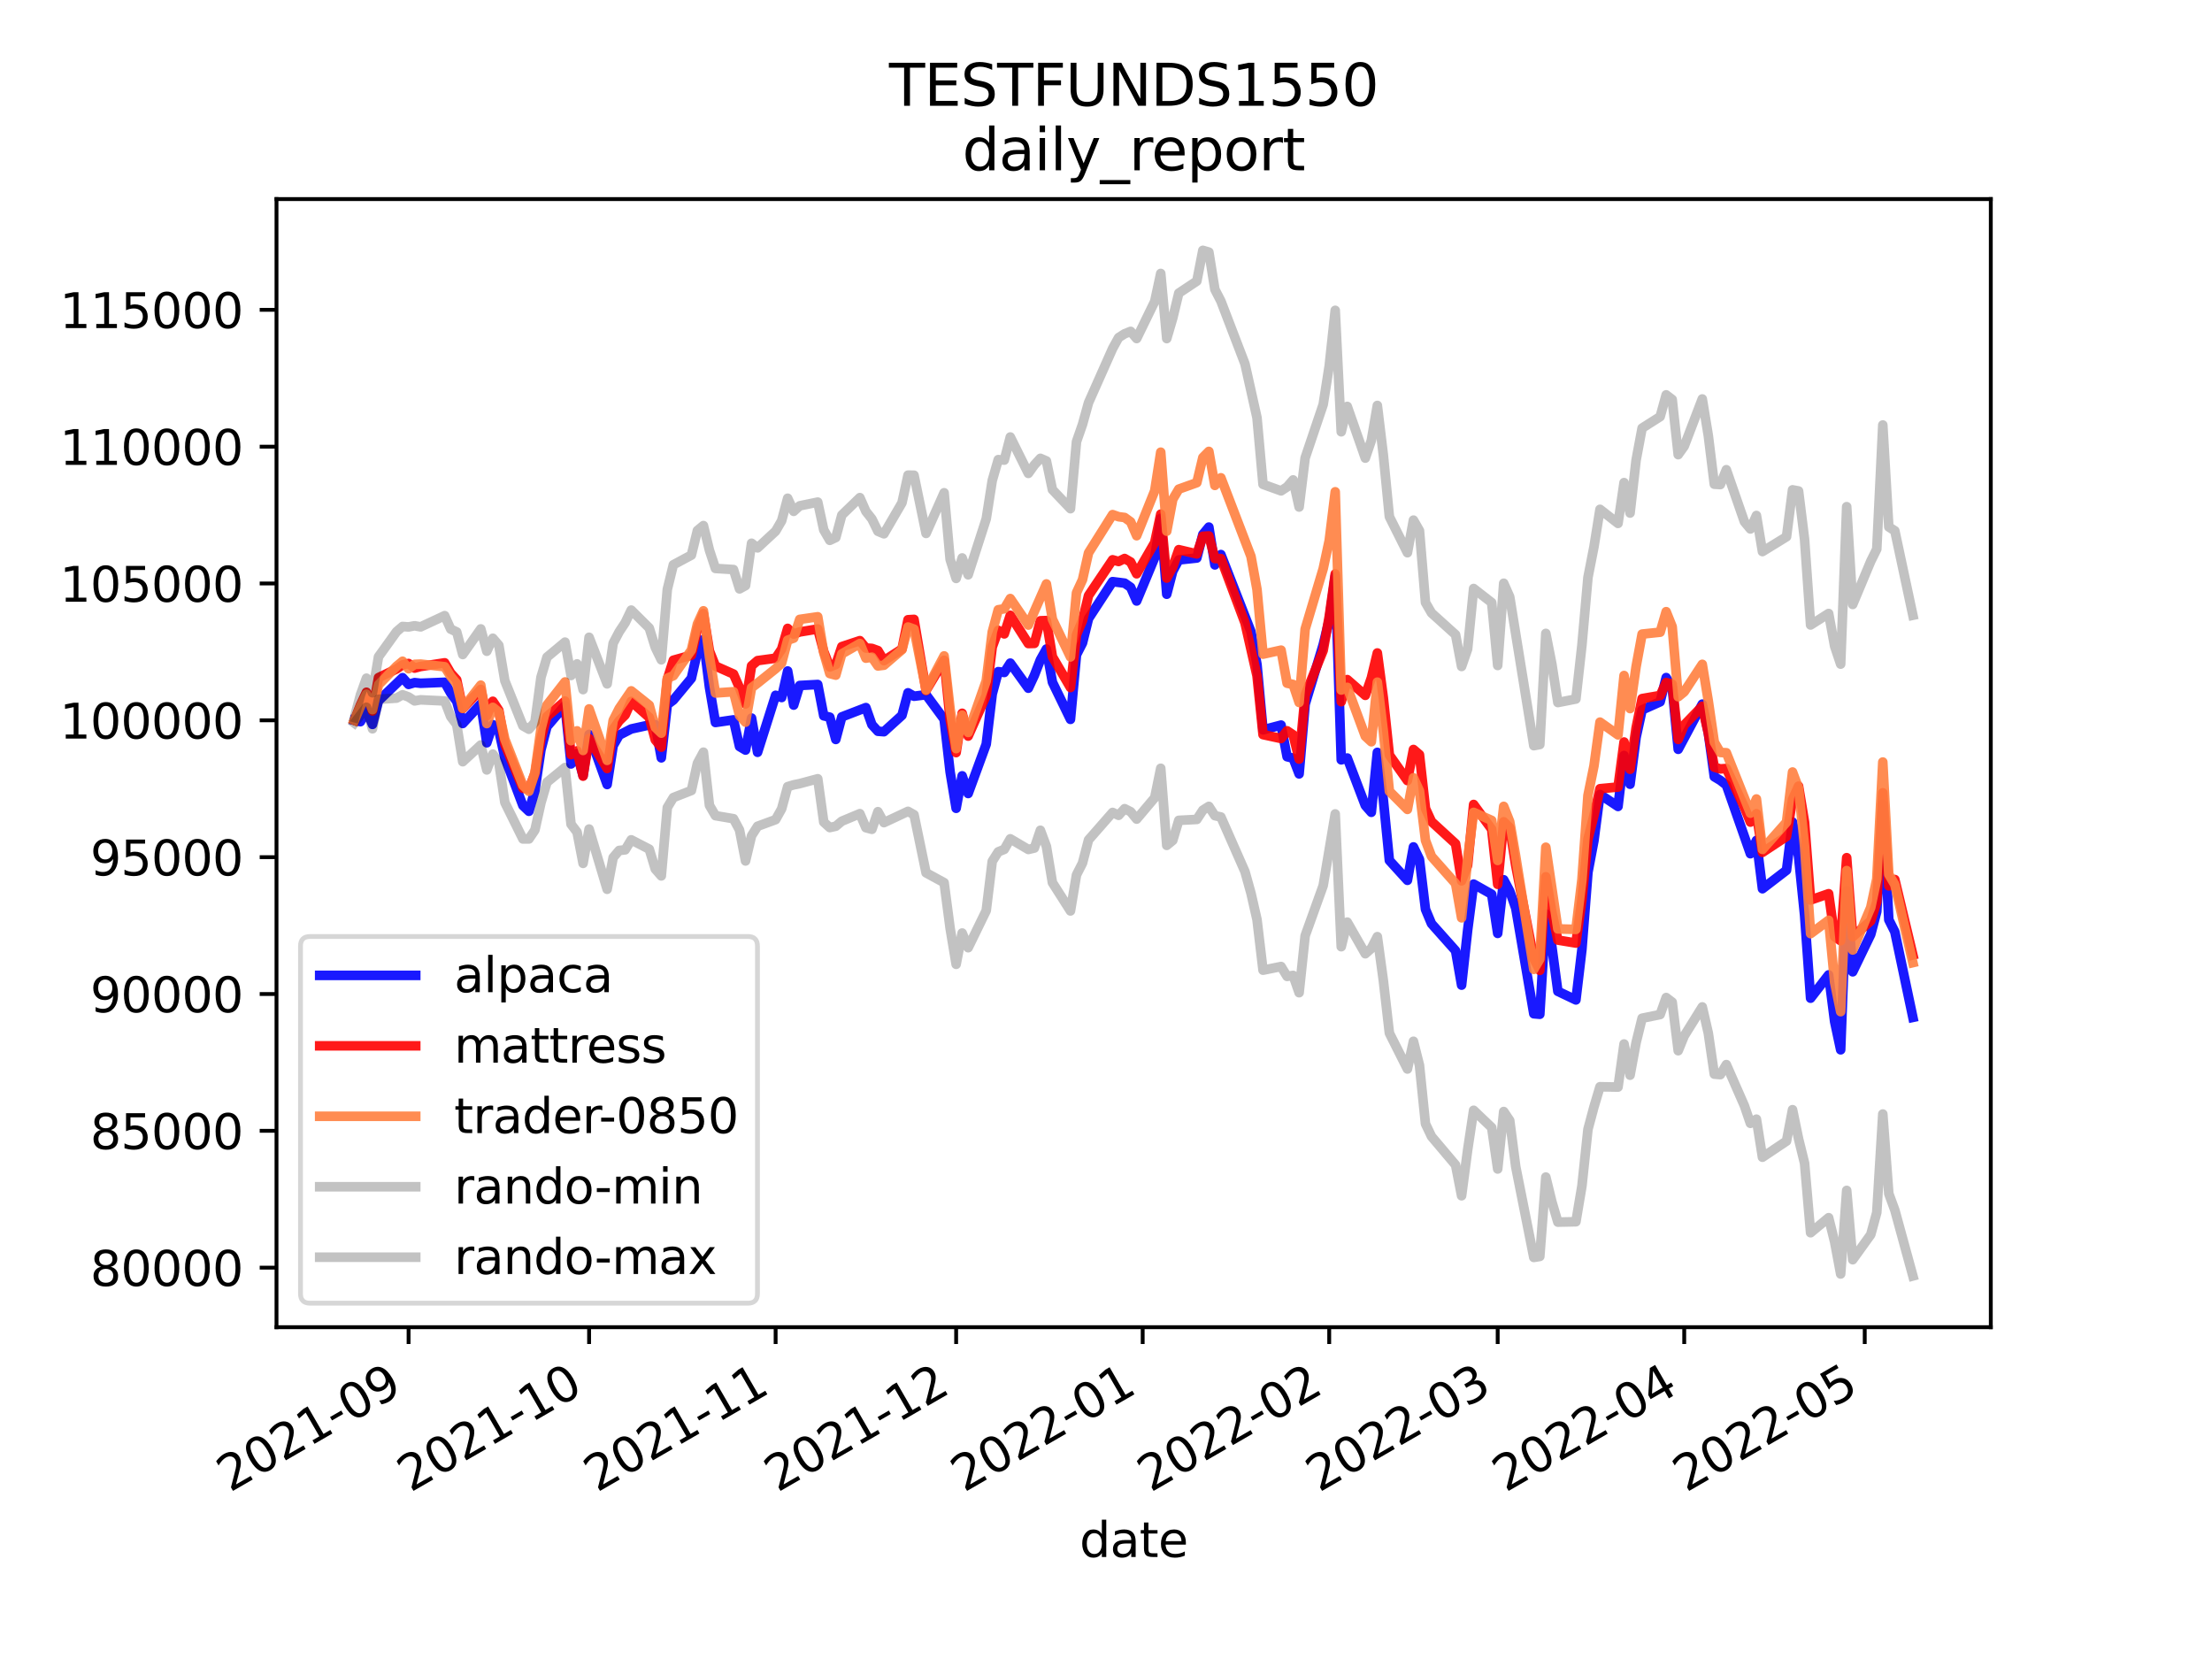 <?xml version="1.0" encoding="utf-8" standalone="no"?>
<!DOCTYPE svg PUBLIC "-//W3C//DTD SVG 1.1//EN"
  "http://www.w3.org/Graphics/SVG/1.1/DTD/svg11.dtd">
<svg height="345.6pt" version="1.1" viewBox="0 0 460.8 345.6" width="460.8pt" xmlns="http://www.w3.org/2000/svg" xmlns:xlink="http://www.w3.org/1999/xlink">
 <defs>
  <style type="text/css">*{stroke-linecap:butt;stroke-linejoin:round;}</style>
 </defs>
 <g id="figure_1">
  <g id="patch_1">
   <path d="M 0 345.6 
L 460.8 345.6 
L 460.8 0 
L 0 0 
z
" style="fill:#ffffff;"/>
  </g>
  <g id="axes_1">
   <g id="patch_2">
    <path d="M 57.6 276.48 
L 414.72 276.48 
L 414.72 41.472 
L 57.6 41.472 
z
" style="fill:#ffffff;"/>
   </g>
   <g id="matplotlib.axis_1">
    <g id="xtick_1">
     <g id="line2d_1">
      <defs>
       <path d="M 0 0 
L 0 3.5 
" id="m89c4b4985c" style="stroke:#000000;stroke-width:0.8;"/>
      </defs>
      <g>
       <use style="stroke:#000000;stroke-width:0.8;" x="85.114" xlink:href="#m89c4b4985c" y="276.48"/>
      </g>
     </g>
     <g id="text_1">
      <!-- 2021-09 -->
      <g transform="translate(47.889 310.952)rotate(-30)scale(0.1 -0.1)">
       <defs>
        <path d="M 1228 531 
L 3431 531 
L 3431 0 
L 469 0 
L 469 531 
Q 828 903 1448 1529 
Q 2069 2156 2228 2338 
Q 2531 2678 2651 2914 
Q 2772 3150 2772 3378 
Q 2772 3750 2511 3984 
Q 2250 4219 1831 4219 
Q 1534 4219 1204 4116 
Q 875 4013 500 3803 
L 500 4441 
Q 881 4594 1212 4672 
Q 1544 4750 1819 4750 
Q 2544 4750 2975 4387 
Q 3406 4025 3406 3419 
Q 3406 3131 3298 2873 
Q 3191 2616 2906 2266 
Q 2828 2175 2409 1742 
Q 1991 1309 1228 531 
z
" id="DejaVuSans-32" transform="scale(0.016)"/>
        <path d="M 2034 4250 
Q 1547 4250 1301 3770 
Q 1056 3291 1056 2328 
Q 1056 1369 1301 889 
Q 1547 409 2034 409 
Q 2525 409 2770 889 
Q 3016 1369 3016 2328 
Q 3016 3291 2770 3770 
Q 2525 4250 2034 4250 
z
M 2034 4750 
Q 2819 4750 3233 4129 
Q 3647 3509 3647 2328 
Q 3647 1150 3233 529 
Q 2819 -91 2034 -91 
Q 1250 -91 836 529 
Q 422 1150 422 2328 
Q 422 3509 836 4129 
Q 1250 4750 2034 4750 
z
" id="DejaVuSans-30" transform="scale(0.016)"/>
        <path d="M 794 531 
L 1825 531 
L 1825 4091 
L 703 3866 
L 703 4441 
L 1819 4666 
L 2450 4666 
L 2450 531 
L 3481 531 
L 3481 0 
L 794 0 
L 794 531 
z
" id="DejaVuSans-31" transform="scale(0.016)"/>
        <path d="M 313 2009 
L 1997 2009 
L 1997 1497 
L 313 1497 
L 313 2009 
z
" id="DejaVuSans-2d" transform="scale(0.016)"/>
        <path d="M 703 97 
L 703 672 
Q 941 559 1184 500 
Q 1428 441 1663 441 
Q 2288 441 2617 861 
Q 2947 1281 2994 2138 
Q 2813 1869 2534 1725 
Q 2256 1581 1919 1581 
Q 1219 1581 811 2004 
Q 403 2428 403 3163 
Q 403 3881 828 4315 
Q 1253 4750 1959 4750 
Q 2769 4750 3195 4129 
Q 3622 3509 3622 2328 
Q 3622 1225 3098 567 
Q 2575 -91 1691 -91 
Q 1453 -91 1209 -44 
Q 966 3 703 97 
z
M 1959 2075 
Q 2384 2075 2632 2365 
Q 2881 2656 2881 3163 
Q 2881 3666 2632 3958 
Q 2384 4250 1959 4250 
Q 1534 4250 1286 3958 
Q 1038 3666 1038 3163 
Q 1038 2656 1286 2365 
Q 1534 2075 1959 2075 
z
" id="DejaVuSans-39" transform="scale(0.016)"/>
       </defs>
       <use xlink:href="#DejaVuSans-32"/>
       <use x="63.623" xlink:href="#DejaVuSans-30"/>
       <use x="127.246" xlink:href="#DejaVuSans-32"/>
       <use x="190.869" xlink:href="#DejaVuSans-31"/>
       <use x="254.492" xlink:href="#DejaVuSans-2d"/>
       <use x="290.576" xlink:href="#DejaVuSans-30"/>
       <use x="354.199" xlink:href="#DejaVuSans-39"/>
      </g>
     </g>
    </g>
    <g id="xtick_2">
     <g id="line2d_2">
      <g>
       <use style="stroke:#000000;stroke-width:0.8;" x="122.719" xlink:href="#m89c4b4985c" y="276.48"/>
      </g>
     </g>
     <g id="text_2">
      <!-- 2021-10 -->
      <g transform="translate(85.494 310.952)rotate(-30)scale(0.1 -0.1)">
       <use xlink:href="#DejaVuSans-32"/>
       <use x="63.623" xlink:href="#DejaVuSans-30"/>
       <use x="127.246" xlink:href="#DejaVuSans-32"/>
       <use x="190.869" xlink:href="#DejaVuSans-31"/>
       <use x="254.492" xlink:href="#DejaVuSans-2d"/>
       <use x="290.576" xlink:href="#DejaVuSans-31"/>
       <use x="354.199" xlink:href="#DejaVuSans-30"/>
      </g>
     </g>
    </g>
    <g id="xtick_3">
     <g id="line2d_3">
      <g>
       <use style="stroke:#000000;stroke-width:0.8;" x="161.577" xlink:href="#m89c4b4985c" y="276.48"/>
      </g>
     </g>
     <g id="text_3">
      <!-- 2021-11 -->
      <g transform="translate(124.352 310.952)rotate(-30)scale(0.1 -0.1)">
       <use xlink:href="#DejaVuSans-32"/>
       <use x="63.623" xlink:href="#DejaVuSans-30"/>
       <use x="127.246" xlink:href="#DejaVuSans-32"/>
       <use x="190.869" xlink:href="#DejaVuSans-31"/>
       <use x="254.492" xlink:href="#DejaVuSans-2d"/>
       <use x="290.576" xlink:href="#DejaVuSans-31"/>
       <use x="354.199" xlink:href="#DejaVuSans-31"/>
      </g>
     </g>
    </g>
    <g id="xtick_4">
     <g id="line2d_4">
      <g>
       <use style="stroke:#000000;stroke-width:0.8;" x="199.182" xlink:href="#m89c4b4985c" y="276.48"/>
      </g>
     </g>
     <g id="text_4">
      <!-- 2021-12 -->
      <g transform="translate(161.957 310.952)rotate(-30)scale(0.1 -0.1)">
       <use xlink:href="#DejaVuSans-32"/>
       <use x="63.623" xlink:href="#DejaVuSans-30"/>
       <use x="127.246" xlink:href="#DejaVuSans-32"/>
       <use x="190.869" xlink:href="#DejaVuSans-31"/>
       <use x="254.492" xlink:href="#DejaVuSans-2d"/>
       <use x="290.576" xlink:href="#DejaVuSans-31"/>
       <use x="354.199" xlink:href="#DejaVuSans-32"/>
      </g>
     </g>
    </g>
    <g id="xtick_5">
     <g id="line2d_5">
      <g>
       <use style="stroke:#000000;stroke-width:0.8;" x="238.04" xlink:href="#m89c4b4985c" y="276.48"/>
      </g>
     </g>
     <g id="text_5">
      <!-- 2022-01 -->
      <g transform="translate(200.815 310.952)rotate(-30)scale(0.1 -0.1)">
       <use xlink:href="#DejaVuSans-32"/>
       <use x="63.623" xlink:href="#DejaVuSans-30"/>
       <use x="127.246" xlink:href="#DejaVuSans-32"/>
       <use x="190.869" xlink:href="#DejaVuSans-32"/>
       <use x="254.492" xlink:href="#DejaVuSans-2d"/>
       <use x="290.576" xlink:href="#DejaVuSans-30"/>
       <use x="354.199" xlink:href="#DejaVuSans-31"/>
      </g>
     </g>
    </g>
    <g id="xtick_6">
     <g id="line2d_6">
      <g>
       <use style="stroke:#000000;stroke-width:0.8;" x="276.899" xlink:href="#m89c4b4985c" y="276.48"/>
      </g>
     </g>
     <g id="text_6">
      <!-- 2022-02 -->
      <g transform="translate(239.674 310.952)rotate(-30)scale(0.1 -0.1)">
       <use xlink:href="#DejaVuSans-32"/>
       <use x="63.623" xlink:href="#DejaVuSans-30"/>
       <use x="127.246" xlink:href="#DejaVuSans-32"/>
       <use x="190.869" xlink:href="#DejaVuSans-32"/>
       <use x="254.492" xlink:href="#DejaVuSans-2d"/>
       <use x="290.576" xlink:href="#DejaVuSans-30"/>
       <use x="354.199" xlink:href="#DejaVuSans-32"/>
      </g>
     </g>
    </g>
    <g id="xtick_7">
     <g id="line2d_7">
      <g>
       <use style="stroke:#000000;stroke-width:0.8;" x="311.996" xlink:href="#m89c4b4985c" y="276.48"/>
      </g>
     </g>
     <g id="text_7">
      <!-- 2022-03 -->
      <g transform="translate(274.771 310.952)rotate(-30)scale(0.1 -0.1)">
       <defs>
        <path d="M 2597 2516 
Q 3050 2419 3304 2112 
Q 3559 1806 3559 1356 
Q 3559 666 3084 287 
Q 2609 -91 1734 -91 
Q 1441 -91 1130 -33 
Q 819 25 488 141 
L 488 750 
Q 750 597 1062 519 
Q 1375 441 1716 441 
Q 2309 441 2620 675 
Q 2931 909 2931 1356 
Q 2931 1769 2642 2001 
Q 2353 2234 1838 2234 
L 1294 2234 
L 1294 2753 
L 1863 2753 
Q 2328 2753 2575 2939 
Q 2822 3125 2822 3475 
Q 2822 3834 2567 4026 
Q 2313 4219 1838 4219 
Q 1578 4219 1281 4162 
Q 984 4106 628 3988 
L 628 4550 
Q 988 4650 1302 4700 
Q 1616 4750 1894 4750 
Q 2613 4750 3031 4423 
Q 3450 4097 3450 3541 
Q 3450 3153 3228 2886 
Q 3006 2619 2597 2516 
z
" id="DejaVuSans-33" transform="scale(0.016)"/>
       </defs>
       <use xlink:href="#DejaVuSans-32"/>
       <use x="63.623" xlink:href="#DejaVuSans-30"/>
       <use x="127.246" xlink:href="#DejaVuSans-32"/>
       <use x="190.869" xlink:href="#DejaVuSans-32"/>
       <use x="254.492" xlink:href="#DejaVuSans-2d"/>
       <use x="290.576" xlink:href="#DejaVuSans-30"/>
       <use x="354.199" xlink:href="#DejaVuSans-33"/>
      </g>
     </g>
    </g>
    <g id="xtick_8">
     <g id="line2d_8">
      <g>
       <use style="stroke:#000000;stroke-width:0.8;" x="350.855" xlink:href="#m89c4b4985c" y="276.48"/>
      </g>
     </g>
     <g id="text_8">
      <!-- 2022-04 -->
      <g transform="translate(313.63 310.952)rotate(-30)scale(0.1 -0.1)">
       <defs>
        <path d="M 2419 4116 
L 825 1625 
L 2419 1625 
L 2419 4116 
z
M 2253 4666 
L 3047 4666 
L 3047 1625 
L 3713 1625 
L 3713 1100 
L 3047 1100 
L 3047 0 
L 2419 0 
L 2419 1100 
L 313 1100 
L 313 1709 
L 2253 4666 
z
" id="DejaVuSans-34" transform="scale(0.016)"/>
       </defs>
       <use xlink:href="#DejaVuSans-32"/>
       <use x="63.623" xlink:href="#DejaVuSans-30"/>
       <use x="127.246" xlink:href="#DejaVuSans-32"/>
       <use x="190.869" xlink:href="#DejaVuSans-32"/>
       <use x="254.492" xlink:href="#DejaVuSans-2d"/>
       <use x="290.576" xlink:href="#DejaVuSans-30"/>
       <use x="354.199" xlink:href="#DejaVuSans-34"/>
      </g>
     </g>
    </g>
    <g id="xtick_9">
     <g id="line2d_9">
      <g>
       <use style="stroke:#000000;stroke-width:0.8;" x="388.459" xlink:href="#m89c4b4985c" y="276.48"/>
      </g>
     </g>
     <g id="text_9">
      <!-- 2022-05 -->
      <g transform="translate(351.235 310.952)rotate(-30)scale(0.1 -0.1)">
       <defs>
        <path d="M 691 4666 
L 3169 4666 
L 3169 4134 
L 1269 4134 
L 1269 2991 
Q 1406 3038 1543 3061 
Q 1681 3084 1819 3084 
Q 2600 3084 3056 2656 
Q 3513 2228 3513 1497 
Q 3513 744 3044 326 
Q 2575 -91 1722 -91 
Q 1428 -91 1123 -41 
Q 819 9 494 109 
L 494 744 
Q 775 591 1075 516 
Q 1375 441 1709 441 
Q 2250 441 2565 725 
Q 2881 1009 2881 1497 
Q 2881 1984 2565 2268 
Q 2250 2553 1709 2553 
Q 1456 2553 1204 2497 
Q 953 2441 691 2322 
L 691 4666 
z
" id="DejaVuSans-35" transform="scale(0.016)"/>
       </defs>
       <use xlink:href="#DejaVuSans-32"/>
       <use x="63.623" xlink:href="#DejaVuSans-30"/>
       <use x="127.246" xlink:href="#DejaVuSans-32"/>
       <use x="190.869" xlink:href="#DejaVuSans-32"/>
       <use x="254.492" xlink:href="#DejaVuSans-2d"/>
       <use x="290.576" xlink:href="#DejaVuSans-30"/>
       <use x="354.199" xlink:href="#DejaVuSans-35"/>
      </g>
     </g>
    </g>
    <g id="text_10">
     <!-- date -->
     <g transform="translate(224.885 324.351)scale(0.1 -0.1)">
      <defs>
       <path d="M 2906 2969 
L 2906 4863 
L 3481 4863 
L 3481 0 
L 2906 0 
L 2906 525 
Q 2725 213 2448 61 
Q 2172 -91 1784 -91 
Q 1150 -91 751 415 
Q 353 922 353 1747 
Q 353 2572 751 3078 
Q 1150 3584 1784 3584 
Q 2172 3584 2448 3432 
Q 2725 3281 2906 2969 
z
M 947 1747 
Q 947 1113 1208 752 
Q 1469 391 1925 391 
Q 2381 391 2643 752 
Q 2906 1113 2906 1747 
Q 2906 2381 2643 2742 
Q 2381 3103 1925 3103 
Q 1469 3103 1208 2742 
Q 947 2381 947 1747 
z
" id="DejaVuSans-64" transform="scale(0.016)"/>
       <path d="M 2194 1759 
Q 1497 1759 1228 1600 
Q 959 1441 959 1056 
Q 959 750 1161 570 
Q 1363 391 1709 391 
Q 2188 391 2477 730 
Q 2766 1069 2766 1631 
L 2766 1759 
L 2194 1759 
z
M 3341 1997 
L 3341 0 
L 2766 0 
L 2766 531 
Q 2569 213 2275 61 
Q 1981 -91 1556 -91 
Q 1019 -91 701 211 
Q 384 513 384 1019 
Q 384 1609 779 1909 
Q 1175 2209 1959 2209 
L 2766 2209 
L 2766 2266 
Q 2766 2663 2505 2880 
Q 2244 3097 1772 3097 
Q 1472 3097 1187 3025 
Q 903 2953 641 2809 
L 641 3341 
Q 956 3463 1253 3523 
Q 1550 3584 1831 3584 
Q 2591 3584 2966 3190 
Q 3341 2797 3341 1997 
z
" id="DejaVuSans-61" transform="scale(0.016)"/>
       <path d="M 1172 4494 
L 1172 3500 
L 2356 3500 
L 2356 3053 
L 1172 3053 
L 1172 1153 
Q 1172 725 1289 603 
Q 1406 481 1766 481 
L 2356 481 
L 2356 0 
L 1766 0 
Q 1100 0 847 248 
Q 594 497 594 1153 
L 594 3053 
L 172 3053 
L 172 3500 
L 594 3500 
L 594 4494 
L 1172 4494 
z
" id="DejaVuSans-74" transform="scale(0.016)"/>
       <path d="M 3597 1894 
L 3597 1613 
L 953 1613 
Q 991 1019 1311 708 
Q 1631 397 2203 397 
Q 2534 397 2845 478 
Q 3156 559 3463 722 
L 3463 178 
Q 3153 47 2828 -22 
Q 2503 -91 2169 -91 
Q 1331 -91 842 396 
Q 353 884 353 1716 
Q 353 2575 817 3079 
Q 1281 3584 2069 3584 
Q 2775 3584 3186 3129 
Q 3597 2675 3597 1894 
z
M 3022 2063 
Q 3016 2534 2758 2815 
Q 2500 3097 2075 3097 
Q 1594 3097 1305 2825 
Q 1016 2553 972 2059 
L 3022 2063 
z
" id="DejaVuSans-65" transform="scale(0.016)"/>
      </defs>
      <use xlink:href="#DejaVuSans-64"/>
      <use x="63.477" xlink:href="#DejaVuSans-61"/>
      <use x="124.756" xlink:href="#DejaVuSans-74"/>
      <use x="163.965" xlink:href="#DejaVuSans-65"/>
     </g>
    </g>
   </g>
   <g id="matplotlib.axis_2">
    <g id="ytick_1">
     <g id="line2d_10">
      <defs>
       <path d="M 0 0 
L -3.5 0 
" id="m84418c7209" style="stroke:#000000;stroke-width:0.8;"/>
      </defs>
      <g>
       <use style="stroke:#000000;stroke-width:0.8;" x="57.6" xlink:href="#m84418c7209" y="264.075"/>
      </g>
     </g>
     <g id="text_11">
      <!-- 80000 -->
      <g transform="translate(18.788 267.874)scale(0.1 -0.1)">
       <defs>
        <path d="M 2034 2216 
Q 1584 2216 1326 1975 
Q 1069 1734 1069 1313 
Q 1069 891 1326 650 
Q 1584 409 2034 409 
Q 2484 409 2743 651 
Q 3003 894 3003 1313 
Q 3003 1734 2745 1975 
Q 2488 2216 2034 2216 
z
M 1403 2484 
Q 997 2584 770 2862 
Q 544 3141 544 3541 
Q 544 4100 942 4425 
Q 1341 4750 2034 4750 
Q 2731 4750 3128 4425 
Q 3525 4100 3525 3541 
Q 3525 3141 3298 2862 
Q 3072 2584 2669 2484 
Q 3125 2378 3379 2068 
Q 3634 1759 3634 1313 
Q 3634 634 3220 271 
Q 2806 -91 2034 -91 
Q 1263 -91 848 271 
Q 434 634 434 1313 
Q 434 1759 690 2068 
Q 947 2378 1403 2484 
z
M 1172 3481 
Q 1172 3119 1398 2916 
Q 1625 2713 2034 2713 
Q 2441 2713 2670 2916 
Q 2900 3119 2900 3481 
Q 2900 3844 2670 4047 
Q 2441 4250 2034 4250 
Q 1625 4250 1398 4047 
Q 1172 3844 1172 3481 
z
" id="DejaVuSans-38" transform="scale(0.016)"/>
       </defs>
       <use xlink:href="#DejaVuSans-38"/>
       <use x="63.623" xlink:href="#DejaVuSans-30"/>
       <use x="127.246" xlink:href="#DejaVuSans-30"/>
       <use x="190.869" xlink:href="#DejaVuSans-30"/>
       <use x="254.492" xlink:href="#DejaVuSans-30"/>
      </g>
     </g>
    </g>
    <g id="ytick_2">
     <g id="line2d_11">
      <g>
       <use style="stroke:#000000;stroke-width:0.8;" x="57.6" xlink:href="#m84418c7209" y="235.57"/>
      </g>
     </g>
     <g id="text_12">
      <!-- 85000 -->
      <g transform="translate(18.788 239.37)scale(0.1 -0.1)">
       <use xlink:href="#DejaVuSans-38"/>
       <use x="63.623" xlink:href="#DejaVuSans-35"/>
       <use x="127.246" xlink:href="#DejaVuSans-30"/>
       <use x="190.869" xlink:href="#DejaVuSans-30"/>
       <use x="254.492" xlink:href="#DejaVuSans-30"/>
      </g>
     </g>
    </g>
    <g id="ytick_3">
     <g id="line2d_12">
      <g>
       <use style="stroke:#000000;stroke-width:0.8;" x="57.6" xlink:href="#m84418c7209" y="207.066"/>
      </g>
     </g>
     <g id="text_13">
      <!-- 90000 -->
      <g transform="translate(18.788 210.865)scale(0.1 -0.1)">
       <use xlink:href="#DejaVuSans-39"/>
       <use x="63.623" xlink:href="#DejaVuSans-30"/>
       <use x="127.246" xlink:href="#DejaVuSans-30"/>
       <use x="190.869" xlink:href="#DejaVuSans-30"/>
       <use x="254.492" xlink:href="#DejaVuSans-30"/>
      </g>
     </g>
    </g>
    <g id="ytick_4">
     <g id="line2d_13">
      <g>
       <use style="stroke:#000000;stroke-width:0.8;" x="57.6" xlink:href="#m84418c7209" y="178.561"/>
      </g>
     </g>
     <g id="text_14">
      <!-- 95000 -->
      <g transform="translate(18.788 182.36)scale(0.1 -0.1)">
       <use xlink:href="#DejaVuSans-39"/>
       <use x="63.623" xlink:href="#DejaVuSans-35"/>
       <use x="127.246" xlink:href="#DejaVuSans-30"/>
       <use x="190.869" xlink:href="#DejaVuSans-30"/>
       <use x="254.492" xlink:href="#DejaVuSans-30"/>
      </g>
     </g>
    </g>
    <g id="ytick_5">
     <g id="line2d_14">
      <g>
       <use style="stroke:#000000;stroke-width:0.8;" x="57.6" xlink:href="#m84418c7209" y="150.056"/>
      </g>
     </g>
     <g id="text_15">
      <!-- 100000 -->
      <g transform="translate(12.425 153.855)scale(0.1 -0.1)">
       <use xlink:href="#DejaVuSans-31"/>
       <use x="63.623" xlink:href="#DejaVuSans-30"/>
       <use x="127.246" xlink:href="#DejaVuSans-30"/>
       <use x="190.869" xlink:href="#DejaVuSans-30"/>
       <use x="254.492" xlink:href="#DejaVuSans-30"/>
       <use x="318.115" xlink:href="#DejaVuSans-30"/>
      </g>
     </g>
    </g>
    <g id="ytick_6">
     <g id="line2d_15">
      <g>
       <use style="stroke:#000000;stroke-width:0.8;" x="57.6" xlink:href="#m84418c7209" y="121.551"/>
      </g>
     </g>
     <g id="text_16">
      <!-- 105000 -->
      <g transform="translate(12.425 125.351)scale(0.1 -0.1)">
       <use xlink:href="#DejaVuSans-31"/>
       <use x="63.623" xlink:href="#DejaVuSans-30"/>
       <use x="127.246" xlink:href="#DejaVuSans-35"/>
       <use x="190.869" xlink:href="#DejaVuSans-30"/>
       <use x="254.492" xlink:href="#DejaVuSans-30"/>
       <use x="318.115" xlink:href="#DejaVuSans-30"/>
      </g>
     </g>
    </g>
    <g id="ytick_7">
     <g id="line2d_16">
      <g>
       <use style="stroke:#000000;stroke-width:0.8;" x="57.6" xlink:href="#m84418c7209" y="93.047"/>
      </g>
     </g>
     <g id="text_17">
      <!-- 110000 -->
      <g transform="translate(12.425 96.846)scale(0.1 -0.1)">
       <use xlink:href="#DejaVuSans-31"/>
       <use x="63.623" xlink:href="#DejaVuSans-31"/>
       <use x="127.246" xlink:href="#DejaVuSans-30"/>
       <use x="190.869" xlink:href="#DejaVuSans-30"/>
       <use x="254.492" xlink:href="#DejaVuSans-30"/>
       <use x="318.115" xlink:href="#DejaVuSans-30"/>
      </g>
     </g>
    </g>
    <g id="ytick_8">
     <g id="line2d_17">
      <g>
       <use style="stroke:#000000;stroke-width:0.8;" x="57.6" xlink:href="#m84418c7209" y="64.542"/>
      </g>
     </g>
     <g id="text_18">
      <!-- 115000 -->
      <g transform="translate(12.425 68.341)scale(0.1 -0.1)">
       <use xlink:href="#DejaVuSans-31"/>
       <use x="63.623" xlink:href="#DejaVuSans-31"/>
       <use x="127.246" xlink:href="#DejaVuSans-35"/>
       <use x="190.869" xlink:href="#DejaVuSans-30"/>
       <use x="254.492" xlink:href="#DejaVuSans-30"/>
       <use x="318.115" xlink:href="#DejaVuSans-30"/>
      </g>
     </g>
    </g>
   </g>
   <g id="line2d_18">
    <path clip-path="url(#pf894b78434)" d="M 73.833 150.056 
L 75.086 150.338 
L 76.34 148.025 
L 77.593 150.902 
L 78.847 145.989 
L 83.861 141.172 
L 85.114 142.573 
L 86.368 142.203 
L 87.621 142.336 
L 92.635 142.13 
L 93.889 144.37 
L 95.142 146.101 
L 96.396 150.718 
L 100.156 146.641 
L 101.41 154.735 
L 102.663 150.961 
L 103.917 152.173 
L 105.17 157.847 
L 108.931 167.807 
L 110.184 169.004 
L 111.438 164.654 
L 112.691 156.195 
L 113.944 151.365 
L 117.705 146.96 
L 118.958 159.144 
L 120.212 157.004 
L 121.465 161.588 
L 122.719 152.992 
L 126.479 163.428 
L 127.733 155.332 
L 128.986 153.146 
L 131.493 151.856 
L 135.254 151.03 
L 136.507 150.966 
L 137.761 157.873 
L 139.014 146.771 
L 140.268 145.839 
L 144.028 141.3 
L 145.282 135.802 
L 146.535 133.23 
L 147.789 143.154 
L 149.042 150.507 
L 152.803 149.958 
L 154.056 155.51 
L 155.31 156.255 
L 156.563 149.585 
L 157.817 156.716 
L 161.577 144.843 
L 162.831 145.307 
L 164.084 139.779 
L 165.338 146.884 
L 166.591 142.801 
L 170.352 142.593 
L 171.605 149.117 
L 172.859 149.397 
L 174.112 154.04 
L 175.366 149.338 
L 180.38 147.404 
L 181.633 150.956 
L 182.887 152.335 
L 184.14 152.426 
L 187.901 149.008 
L 189.154 144.326 
L 190.408 145.038 
L 192.915 144.727 
L 196.675 149.827 
L 197.928 160.826 
L 199.182 168.384 
L 200.435 161.62 
L 201.689 165.301 
L 205.449 155.029 
L 206.703 144.575 
L 207.956 139.917 
L 209.21 140.086 
L 210.463 138.138 
L 214.224 143.366 
L 215.477 140.689 
L 216.731 137.461 
L 217.984 135.205 
L 219.238 142.112 
L 222.998 149.857 
L 224.252 136.402 
L 225.505 133.949 
L 226.759 128.857 
L 231.773 121.166 
L 234.28 121.48 
L 235.533 122.348 
L 236.787 125.196 
L 240.547 116.155 
L 241.801 107.98 
L 243.054 123.79 
L 244.308 118.977 
L 245.561 116.642 
L 249.322 116.244 
L 250.575 111.328 
L 251.829 109.8 
L 253.082 117.676 
L 254.336 115.525 
L 260.603 131.591 
L 261.857 138.439 
L 263.11 152.04 
L 266.871 151.049 
L 268.124 157.639 
L 269.378 157.936 
L 270.631 161.217 
L 271.885 146.707 
L 275.645 134.297 
L 276.899 129.142 
L 278.152 120.011 
L 279.405 158.289 
L 280.659 157.911 
L 284.419 167.791 
L 285.673 169.217 
L 286.926 156.734 
L 288.18 166.63 
L 289.433 179.246 
L 293.194 183.384 
L 294.447 176.429 
L 295.701 179.031 
L 296.954 189.424 
L 298.208 192.42 
L 303.222 198.049 
L 304.475 205.222 
L 305.729 193.849 
L 306.982 184.173 
L 310.743 186.291 
L 311.996 194.441 
L 313.25 183.271 
L 314.503 185.628 
L 315.757 189.184 
L 319.517 211.183 
L 320.771 211.293 
L 322.024 190.372 
L 323.278 197.154 
L 324.531 206.51 
L 328.292 208.301 
L 329.545 197.782 
L 330.799 181.718 
L 332.052 175.096 
L 333.306 165.504 
L 337.066 167.999 
L 338.32 157.39 
L 339.573 163.368 
L 340.827 153.626 
L 342.08 147.882 
L 345.841 146.202 
L 347.094 141.152 
L 348.348 143.192 
L 349.601 156.094 
L 354.615 146.685 
L 355.869 152.642 
L 357.122 161.814 
L 358.376 162.563 
L 359.629 163.537 
L 364.643 177.846 
L 365.896 175.077 
L 367.15 185.138 
L 372.164 181.287 
L 373.417 171.255 
L 374.671 178.406 
L 375.924 190.603 
L 377.178 207.941 
L 380.938 203.084 
L 382.192 212.832 
L 383.445 218.695 
L 384.699 185.55 
L 385.952 202.446 
L 389.713 194.655 
L 390.966 189.895 
L 392.22 167.533 
L 393.473 191.609 
L 394.727 194.109 
L 398.487 211.94 
L 398.487 211.94 
" style="fill:none;stroke:#0000ff;stroke-linecap:square;stroke-opacity:0.9;stroke-width:2;"/>
   </g>
   <g id="line2d_19">
    <path clip-path="url(#pf894b78434)" d="M 73.833 150.056 
L 75.086 146.902 
L 76.34 144.212 
L 77.593 148.106 
L 78.847 141.163 
L 82.607 139.353 
L 83.861 138.5 
L 85.114 138.219 
L 86.368 139.175 
L 87.621 138.843 
L 92.635 138.077 
L 93.889 140.225 
L 95.142 141.625 
L 96.396 147.584 
L 100.156 143.616 
L 101.41 149.099 
L 102.663 146.09 
L 103.917 147.983 
L 105.17 155.073 
L 108.931 164.196 
L 110.184 164.368 
L 111.438 161.138 
L 112.691 153.882 
L 113.944 149.264 
L 117.705 146.057 
L 118.958 157.199 
L 120.212 156.418 
L 121.465 161.684 
L 122.719 153.86 
L 126.479 160.09 
L 127.733 151.95 
L 128.986 150.16 
L 130.24 148.94 
L 131.493 146.129 
L 135.254 149.458 
L 136.507 154.124 
L 137.761 155.655 
L 139.014 141.491 
L 140.268 137.54 
L 144.028 136.488 
L 145.282 130.962 
L 146.535 127.848 
L 147.789 135.602 
L 149.042 138.751 
L 152.803 140.417 
L 154.056 143.295 
L 155.31 146.642 
L 156.563 138.698 
L 157.817 137.62 
L 161.577 137.112 
L 162.831 135.226 
L 164.084 130.904 
L 165.338 132.093 
L 166.591 131.649 
L 170.352 131.028 
L 171.605 135.74 
L 172.859 138.929 
L 174.112 138.43 
L 175.366 134.702 
L 179.126 133.458 
L 180.38 134.995 
L 181.633 135.075 
L 182.887 135.529 
L 184.14 137.619 
L 187.901 135.201 
L 189.154 129.104 
L 190.408 129.03 
L 192.915 143.839 
L 196.675 137.556 
L 197.928 149.88 
L 199.182 156.777 
L 200.435 148.593 
L 201.689 153.342 
L 205.449 144.884 
L 206.703 134.786 
L 207.956 131.317 
L 209.21 132.052 
L 210.463 128.172 
L 214.224 134.061 
L 215.477 134.031 
L 216.731 129.319 
L 217.984 129.275 
L 219.238 136.817 
L 222.998 143.227 
L 224.252 132.231 
L 225.505 129.257 
L 226.759 124.063 
L 231.773 116.617 
L 233.026 116.968 
L 234.28 116.346 
L 235.533 117.077 
L 236.787 119.53 
L 240.547 113.025 
L 241.801 107.108 
L 243.054 120.42 
L 244.308 118.087 
L 245.561 114.506 
L 249.322 115.394 
L 250.575 111.724 
L 251.829 111.643 
L 253.082 116.357 
L 254.336 116.363 
L 259.35 129.756 
L 261.857 140.778 
L 263.11 153.035 
L 266.871 153.847 
L 268.124 152.24 
L 269.378 153.073 
L 270.631 158.136 
L 271.885 144.807 
L 275.645 135.501 
L 276.899 128.416 
L 278.152 119.558 
L 279.405 146.174 
L 280.659 141.572 
L 284.419 144.854 
L 285.673 141.233 
L 286.926 136.023 
L 288.18 145.416 
L 289.433 157.291 
L 293.194 162.612 
L 294.447 156.133 
L 295.701 157.209 
L 296.954 168.423 
L 298.208 171.156 
L 303.222 175.757 
L 304.475 183.497 
L 305.729 180.272 
L 306.982 167.586 
L 310.743 172.739 
L 311.996 184.222 
L 313.25 171.196 
L 314.503 172.422 
L 315.757 180.319 
L 319.517 199.661 
L 320.771 202.148 
L 322.024 182.652 
L 323.278 189.968 
L 324.531 195.836 
L 328.292 196.455 
L 329.545 187.459 
L 330.799 174.809 
L 332.052 169.852 
L 333.306 164.306 
L 337.066 163.949 
L 338.32 154.576 
L 339.573 160.254 
L 340.827 151.653 
L 342.08 145.532 
L 345.841 144.882 
L 347.094 142.191 
L 348.348 142.524 
L 349.601 154.034 
L 350.855 151.027 
L 354.615 147.133 
L 355.869 152.746 
L 357.122 159.811 
L 358.376 160.18 
L 359.629 160.09 
L 363.389 168.173 
L 364.643 171.259 
L 365.896 169.515 
L 367.15 177.566 
L 372.164 174.249 
L 373.417 166.538 
L 374.671 163.771 
L 375.924 171.296 
L 377.178 187.487 
L 380.938 186.176 
L 382.192 195.128 
L 383.445 195.97 
L 384.699 178.671 
L 385.952 195.142 
L 389.713 191.836 
L 390.966 187.868 
L 392.22 165.154 
L 393.473 184.544 
L 394.727 183.224 
L 398.487 198.939 
L 398.487 198.939 
" style="fill:none;stroke:#ff0000;stroke-linecap:square;stroke-opacity:0.9;stroke-width:2;"/>
   </g>
   <g id="line2d_20">
    <path clip-path="url(#pf894b78434)" d="M 73.833 150.056 
L 75.086 147.187 
L 76.34 144.636 
L 77.593 147.824 
L 78.847 142.655 
L 82.607 138.801 
L 83.861 137.753 
L 85.114 139.305 
L 86.368 138.397 
L 87.621 138.346 
L 92.635 138.894 
L 93.889 140.899 
L 95.142 142.432 
L 96.396 147.556 
L 100.156 142.728 
L 101.41 150.731 
L 102.663 147.352 
L 103.917 148.355 
L 105.17 153.997 
L 108.931 163.612 
L 110.184 164.838 
L 111.438 160.916 
L 112.691 151.848 
L 113.944 146.877 
L 117.705 142.064 
L 118.958 154.3 
L 120.212 152.25 
L 121.465 156.333 
L 122.719 147.682 
L 126.479 158.397 
L 127.733 150.072 
L 128.986 147.596 
L 131.493 143.92 
L 135.254 146.92 
L 136.507 151.516 
L 137.761 152.727 
L 139.014 141.29 
L 140.268 140.765 
L 144.028 135.432 
L 145.282 130.001 
L 146.535 127.245 
L 147.789 136.837 
L 149.042 144.366 
L 152.803 144.102 
L 154.056 149.053 
L 155.31 150.444 
L 156.563 143.262 
L 157.817 142.311 
L 161.577 139.299 
L 162.831 138.125 
L 164.084 133.366 
L 165.338 132.933 
L 166.591 129.03 
L 170.352 128.485 
L 171.605 136.007 
L 172.859 140.314 
L 174.112 140.645 
L 175.366 136.214 
L 179.126 134.059 
L 180.38 137.105 
L 181.633 136.898 
L 182.887 138.728 
L 184.14 138.575 
L 187.901 135.338 
L 189.154 130.616 
L 190.408 131.065 
L 192.915 143.756 
L 196.675 136.637 
L 197.928 147.748 
L 199.182 155.951 
L 200.435 148.979 
L 201.689 152.585 
L 205.449 141.827 
L 206.703 131.654 
L 207.956 127.025 
L 209.21 126.817 
L 210.463 124.692 
L 214.224 130.212 
L 217.984 121.645 
L 219.238 128.997 
L 222.998 136.85 
L 224.252 123.482 
L 225.505 120.766 
L 226.759 115.175 
L 231.773 107.202 
L 233.026 107.642 
L 234.28 107.804 
L 235.533 108.71 
L 236.787 111.598 
L 240.547 102.243 
L 241.801 94.2 
L 243.054 110.657 
L 244.308 104.013 
L 245.561 101.895 
L 249.322 100.549 
L 250.575 95.31 
L 251.829 94.037 
L 253.082 101.119 
L 254.336 99.536 
L 260.603 115.906 
L 261.857 122.804 
L 263.11 136.274 
L 266.871 135.438 
L 268.124 142.322 
L 269.378 142.585 
L 270.631 146.336 
L 271.885 131.065 
L 275.645 118.466 
L 276.899 112.61 
L 278.152 102.45 
L 279.405 143.749 
L 280.659 143.193 
L 284.419 153.361 
L 285.673 154.521 
L 286.926 142.106 
L 288.18 152.391 
L 289.433 164.832 
L 293.194 168.611 
L 294.447 162.028 
L 295.701 164.76 
L 296.954 175.069 
L 298.208 178.408 
L 303.222 184.057 
L 304.475 191.199 
L 305.729 179.034 
L 306.982 169.232 
L 310.743 170.905 
L 311.996 179.244 
L 313.25 167.983 
L 314.503 171.162 
L 315.757 178.421 
L 319.517 201.931 
L 320.771 199.799 
L 322.024 176.495 
L 324.531 193.506 
L 328.292 193.606 
L 329.545 183.242 
L 330.799 165.713 
L 332.052 159.556 
L 333.306 150.436 
L 337.066 153.088 
L 338.32 140.721 
L 339.573 147.608 
L 340.827 138.881 
L 342.08 132.095 
L 345.841 131.698 
L 347.094 127.422 
L 348.348 130.552 
L 349.601 145.138 
L 350.855 144.118 
L 354.615 138.392 
L 355.869 146.018 
L 357.122 154.617 
L 358.376 156.753 
L 359.629 156.809 
L 364.643 169.398 
L 365.896 166.442 
L 367.15 176.945 
L 372.164 171.272 
L 373.417 160.828 
L 374.671 164.181 
L 375.924 176.316 
L 377.178 194.491 
L 380.938 191.71 
L 382.192 204.672 
L 383.445 210.743 
L 384.699 181.363 
L 385.952 197.901 
L 389.713 189.041 
L 390.966 183.111 
L 392.22 158.746 
L 393.473 182.151 
L 394.727 184.286 
L 398.487 200.529 
L 398.487 200.529 
" style="fill:none;stroke:#ff8040;stroke-linecap:square;stroke-opacity:0.9;stroke-width:2;"/>
   </g>
   <g id="line2d_21">
    <path clip-path="url(#pf894b78434)" d="M 73.833 150.626 
L 76.34 147.338 
L 77.593 151.821 
L 78.847 145.676 
L 82.607 145.429 
L 83.861 144.733 
L 85.114 145.195 
L 86.368 146.007 
L 87.621 145.789 
L 92.635 146.026 
L 93.889 149.282 
L 95.142 150.935 
L 96.396 158.679 
L 100.156 155.192 
L 101.41 160.389 
L 102.663 157.095 
L 103.917 158.908 
L 105.17 167.17 
L 108.931 174.771 
L 110.184 174.766 
L 111.438 172.902 
L 112.691 167.241 
L 113.944 162.957 
L 117.705 159.887 
L 118.958 171.696 
L 120.212 173.342 
L 121.465 179.853 
L 122.719 172.708 
L 126.479 185.249 
L 127.733 178.642 
L 128.986 177.164 
L 130.24 177.034 
L 131.493 174.952 
L 135.254 176.896 
L 136.507 181.035 
L 137.761 182.468 
L 139.014 168.225 
L 140.268 166.149 
L 144.028 164.674 
L 145.282 159.01 
L 146.535 156.692 
L 147.789 167.768 
L 149.042 169.916 
L 152.803 170.556 
L 154.056 172.905 
L 155.31 179.352 
L 156.563 174.096 
L 157.817 172.127 
L 161.577 170.742 
L 162.831 168.498 
L 164.084 163.874 
L 165.338 163.496 
L 166.591 163.243 
L 170.352 162.231 
L 171.605 171.264 
L 172.859 172.397 
L 174.112 172.117 
L 175.366 171.069 
L 179.126 169.5 
L 180.38 172.421 
L 181.633 172.755 
L 182.887 169.088 
L 184.14 171.368 
L 189.154 169.019 
L 190.408 169.725 
L 192.915 181.82 
L 196.675 183.872 
L 197.928 193.377 
L 199.182 200.883 
L 200.435 194.368 
L 201.689 197.421 
L 205.449 189.696 
L 206.703 179.425 
L 207.956 177.45 
L 209.21 176.941 
L 210.463 174.741 
L 214.224 176.959 
L 215.477 176.662 
L 216.731 172.962 
L 217.984 176.322 
L 219.238 183.867 
L 222.998 189.765 
L 224.252 182.256 
L 225.505 179.795 
L 226.759 174.968 
L 231.773 169.248 
L 233.026 169.846 
L 234.28 168.465 
L 235.533 169.102 
L 236.787 170.633 
L 240.547 166.176 
L 241.801 160.046 
L 243.054 176.101 
L 244.308 175.071 
L 245.561 170.894 
L 249.322 170.701 
L 250.575 168.773 
L 251.829 167.984 
L 253.082 169.917 
L 254.336 170.192 
L 259.35 181.569 
L 260.603 186.072 
L 261.857 191.572 
L 263.11 202.106 
L 266.871 201.345 
L 268.124 203.399 
L 269.378 203.197 
L 270.631 206.798 
L 271.885 194.942 
L 275.645 184.481 
L 278.152 169.555 
L 279.405 197.215 
L 280.659 192.096 
L 284.419 198.683 
L 285.673 197.566 
L 286.926 195.123 
L 288.18 204.29 
L 289.433 215.215 
L 293.194 222.691 
L 294.447 216.916 
L 295.701 221.922 
L 296.954 234.111 
L 298.208 236.747 
L 303.222 242.682 
L 304.475 249.098 
L 305.729 239.616 
L 306.982 231.295 
L 310.743 234.879 
L 311.996 243.519 
L 313.25 231.551 
L 314.503 233.416 
L 315.757 243.06 
L 319.517 261.943 
L 320.771 261.738 
L 322.024 245.206 
L 323.278 250.327 
L 324.531 254.589 
L 328.292 254.51 
L 329.545 247.07 
L 330.799 235.268 
L 332.052 230.592 
L 333.306 226.39 
L 337.066 226.457 
L 338.32 217.483 
L 339.573 223.981 
L 340.827 217.208 
L 342.08 212.115 
L 345.841 211.347 
L 347.094 207.808 
L 348.348 208.768 
L 349.601 218.881 
L 350.855 215.796 
L 354.615 209.76 
L 355.869 215.219 
L 357.122 223.759 
L 358.376 223.868 
L 359.629 221.775 
L 363.389 230.346 
L 364.643 234.011 
L 365.896 233.146 
L 367.15 241.071 
L 372.164 237.71 
L 373.417 231.169 
L 374.671 237.228 
L 375.924 242.314 
L 377.178 256.8 
L 380.938 253.669 
L 382.192 258.72 
L 383.445 265.395 
L 384.699 247.986 
L 385.952 262.417 
L 389.713 257.189 
L 390.966 252.594 
L 392.22 232.073 
L 393.473 248.667 
L 394.727 252.079 
L 398.487 265.798 
L 398.487 265.798 
" style="fill:none;stroke:#0d0d0d;stroke-linecap:square;stroke-opacity:0.25;stroke-width:2;"/>
   </g>
   <g id="line2d_22">
    <path clip-path="url(#pf894b78434)" d="M 73.833 149.486 
L 75.086 144.756 
L 76.34 141.278 
L 77.593 144.308 
L 78.847 136.819 
L 82.607 131.589 
L 83.861 130.508 
L 85.114 130.602 
L 86.368 130.357 
L 87.621 130.59 
L 92.635 128.252 
L 93.889 131.053 
L 95.142 131.649 
L 96.396 136.346 
L 100.156 131.011 
L 101.41 135.663 
L 102.663 132.962 
L 103.917 134.429 
L 105.17 141.822 
L 108.931 151.203 
L 110.184 151.911 
L 111.438 150.445 
L 112.691 141.11 
L 113.944 136.9 
L 117.705 133.767 
L 118.958 140.72 
L 120.212 138.302 
L 121.465 143.659 
L 122.719 132.758 
L 126.479 142.462 
L 127.733 134.002 
L 128.986 131.616 
L 130.24 129.722 
L 131.493 127.095 
L 135.254 130.829 
L 136.507 134.867 
L 137.761 137.451 
L 139.014 122.78 
L 140.268 117.655 
L 144.028 115.637 
L 145.282 110.52 
L 146.535 109.487 
L 147.789 114.626 
L 149.042 118.416 
L 152.803 118.649 
L 154.056 122.676 
L 155.31 121.986 
L 156.563 113.169 
L 157.817 114.132 
L 161.577 110.645 
L 162.831 108.483 
L 164.084 103.793 
L 165.338 106.519 
L 166.591 105.374 
L 170.352 104.598 
L 171.605 110.399 
L 172.859 112.559 
L 174.112 111.977 
L 175.366 107.299 
L 179.126 103.665 
L 180.38 106.52 
L 181.633 108.106 
L 182.887 110.674 
L 184.14 111.198 
L 187.901 104.738 
L 189.154 98.985 
L 190.408 98.998 
L 192.915 111.122 
L 196.675 102.652 
L 197.928 116.521 
L 199.182 120.497 
L 200.435 116.232 
L 201.689 119.743 
L 205.449 108.079 
L 206.703 100.104 
L 207.956 95.75 
L 209.21 95.846 
L 210.463 91.036 
L 214.224 98.614 
L 215.477 96.856 
L 216.731 95.481 
L 217.984 96.027 
L 219.238 102.01 
L 222.998 105.967 
L 224.252 92.015 
L 225.505 88.411 
L 226.759 83.895 
L 231.773 72.609 
L 233.026 70.333 
L 234.28 69.533 
L 235.533 69.03 
L 236.787 70.524 
L 240.547 62.804 
L 241.801 56.967 
L 243.054 70.533 
L 244.308 66.261 
L 245.561 61.066 
L 249.322 58.561 
L 250.575 52.154 
L 251.829 52.522 
L 253.082 60.294 
L 254.336 62.724 
L 259.35 75.796 
L 261.857 87.028 
L 263.11 100.897 
L 266.871 102.255 
L 268.124 101.432 
L 269.378 99.977 
L 270.631 105.621 
L 271.885 95.399 
L 275.645 84.262 
L 276.899 76.24 
L 278.152 64.652 
L 279.405 89.947 
L 280.659 84.668 
L 284.419 95.431 
L 285.673 91.762 
L 286.926 84.463 
L 288.18 94.832 
L 289.433 107.642 
L 293.194 115.142 
L 294.447 108.354 
L 295.701 110.547 
L 296.954 125.515 
L 298.208 127.691 
L 303.222 132.215 
L 304.475 138.839 
L 305.729 135.205 
L 306.982 122.597 
L 310.743 125.53 
L 311.996 138.631 
L 313.25 121.501 
L 314.503 124.344 
L 319.517 155.335 
L 320.771 155.098 
L 322.024 131.947 
L 323.278 138.324 
L 324.531 146.352 
L 328.292 145.613 
L 329.545 134.395 
L 330.799 120.307 
L 332.052 113.914 
L 333.306 106.102 
L 337.066 109.035 
L 338.32 100.535 
L 339.573 106.876 
L 340.827 95.87 
L 342.08 89.186 
L 345.841 86.794 
L 347.094 82.26 
L 348.348 83.217 
L 349.601 94.71 
L 350.855 92.95 
L 354.615 83.111 
L 355.869 90.73 
L 357.122 100.868 
L 358.376 100.943 
L 359.629 97.854 
L 363.389 108.681 
L 364.643 110.191 
L 365.896 107.385 
L 367.15 114.902 
L 372.164 111.816 
L 373.417 102.044 
L 374.671 102.281 
L 375.924 112.37 
L 377.178 130.194 
L 380.938 127.802 
L 382.192 134.616 
L 383.445 138.35 
L 384.699 105.551 
L 385.952 125.921 
L 389.713 116.925 
L 390.966 114.391 
L 392.22 88.535 
L 393.473 109.769 
L 394.727 110.573 
L 398.487 128.17 
L 398.487 128.17 
" style="fill:none;stroke:#0d0d0d;stroke-linecap:square;stroke-opacity:0.25;stroke-width:2;"/>
   </g>
   <g id="patch_3">
    <path d="M 57.6 276.48 
L 57.6 41.472 
" style="fill:none;stroke:#000000;stroke-linecap:square;stroke-linejoin:miter;stroke-width:0.8;"/>
   </g>
   <g id="patch_4">
    <path d="M 414.72 276.48 
L 414.72 41.472 
" style="fill:none;stroke:#000000;stroke-linecap:square;stroke-linejoin:miter;stroke-width:0.8;"/>
   </g>
   <g id="patch_5">
    <path d="M 57.6 276.48 
L 414.72 276.48 
" style="fill:none;stroke:#000000;stroke-linecap:square;stroke-linejoin:miter;stroke-width:0.8;"/>
   </g>
   <g id="patch_6">
    <path d="M 57.6 41.472 
L 414.72 41.472 
" style="fill:none;stroke:#000000;stroke-linecap:square;stroke-linejoin:miter;stroke-width:0.8;"/>
   </g>
   <g id="text_19">
    <!-- TESTFUNDS1550 -->
    <g transform="translate(185.2 22.035)scale(0.12 -0.12)">
     <defs>
      <path d="M -19 4666 
L 3928 4666 
L 3928 4134 
L 2272 4134 
L 2272 0 
L 1638 0 
L 1638 4134 
L -19 4134 
L -19 4666 
z
" id="DejaVuSans-54" transform="scale(0.016)"/>
      <path d="M 628 4666 
L 3578 4666 
L 3578 4134 
L 1259 4134 
L 1259 2753 
L 3481 2753 
L 3481 2222 
L 1259 2222 
L 1259 531 
L 3634 531 
L 3634 0 
L 628 0 
L 628 4666 
z
" id="DejaVuSans-45" transform="scale(0.016)"/>
      <path d="M 3425 4513 
L 3425 3897 
Q 3066 4069 2747 4153 
Q 2428 4238 2131 4238 
Q 1616 4238 1336 4038 
Q 1056 3838 1056 3469 
Q 1056 3159 1242 3001 
Q 1428 2844 1947 2747 
L 2328 2669 
Q 3034 2534 3370 2195 
Q 3706 1856 3706 1288 
Q 3706 609 3251 259 
Q 2797 -91 1919 -91 
Q 1588 -91 1214 -16 
Q 841 59 441 206 
L 441 856 
Q 825 641 1194 531 
Q 1563 422 1919 422 
Q 2459 422 2753 634 
Q 3047 847 3047 1241 
Q 3047 1584 2836 1778 
Q 2625 1972 2144 2069 
L 1759 2144 
Q 1053 2284 737 2584 
Q 422 2884 422 3419 
Q 422 4038 858 4394 
Q 1294 4750 2059 4750 
Q 2388 4750 2728 4690 
Q 3069 4631 3425 4513 
z
" id="DejaVuSans-53" transform="scale(0.016)"/>
      <path d="M 628 4666 
L 3309 4666 
L 3309 4134 
L 1259 4134 
L 1259 2759 
L 3109 2759 
L 3109 2228 
L 1259 2228 
L 1259 0 
L 628 0 
L 628 4666 
z
" id="DejaVuSans-46" transform="scale(0.016)"/>
      <path d="M 556 4666 
L 1191 4666 
L 1191 1831 
Q 1191 1081 1462 751 
Q 1734 422 2344 422 
Q 2950 422 3222 751 
Q 3494 1081 3494 1831 
L 3494 4666 
L 4128 4666 
L 4128 1753 
Q 4128 841 3676 375 
Q 3225 -91 2344 -91 
Q 1459 -91 1007 375 
Q 556 841 556 1753 
L 556 4666 
z
" id="DejaVuSans-55" transform="scale(0.016)"/>
      <path d="M 628 4666 
L 1478 4666 
L 3547 763 
L 3547 4666 
L 4159 4666 
L 4159 0 
L 3309 0 
L 1241 3903 
L 1241 0 
L 628 0 
L 628 4666 
z
" id="DejaVuSans-4e" transform="scale(0.016)"/>
      <path d="M 1259 4147 
L 1259 519 
L 2022 519 
Q 2988 519 3436 956 
Q 3884 1394 3884 2338 
Q 3884 3275 3436 3711 
Q 2988 4147 2022 4147 
L 1259 4147 
z
M 628 4666 
L 1925 4666 
Q 3281 4666 3915 4102 
Q 4550 3538 4550 2338 
Q 4550 1131 3912 565 
Q 3275 0 1925 0 
L 628 0 
L 628 4666 
z
" id="DejaVuSans-44" transform="scale(0.016)"/>
     </defs>
     <use xlink:href="#DejaVuSans-54"/>
     <use x="61.084" xlink:href="#DejaVuSans-45"/>
     <use x="124.268" xlink:href="#DejaVuSans-53"/>
     <use x="187.744" xlink:href="#DejaVuSans-54"/>
     <use x="248.828" xlink:href="#DejaVuSans-46"/>
     <use x="306.348" xlink:href="#DejaVuSans-55"/>
     <use x="379.541" xlink:href="#DejaVuSans-4e"/>
     <use x="454.346" xlink:href="#DejaVuSans-44"/>
     <use x="531.348" xlink:href="#DejaVuSans-53"/>
     <use x="594.824" xlink:href="#DejaVuSans-31"/>
     <use x="658.447" xlink:href="#DejaVuSans-35"/>
     <use x="722.07" xlink:href="#DejaVuSans-35"/>
     <use x="785.693" xlink:href="#DejaVuSans-30"/>
    </g>
    <!-- daily_report -->
    <g transform="translate(200.467 35.472)scale(0.12 -0.12)">
     <defs>
      <path d="M 603 3500 
L 1178 3500 
L 1178 0 
L 603 0 
L 603 3500 
z
M 603 4863 
L 1178 4863 
L 1178 4134 
L 603 4134 
L 603 4863 
z
" id="DejaVuSans-69" transform="scale(0.016)"/>
      <path d="M 603 4863 
L 1178 4863 
L 1178 0 
L 603 0 
L 603 4863 
z
" id="DejaVuSans-6c" transform="scale(0.016)"/>
      <path d="M 2059 -325 
Q 1816 -950 1584 -1140 
Q 1353 -1331 966 -1331 
L 506 -1331 
L 506 -850 
L 844 -850 
Q 1081 -850 1212 -737 
Q 1344 -625 1503 -206 
L 1606 56 
L 191 3500 
L 800 3500 
L 1894 763 
L 2988 3500 
L 3597 3500 
L 2059 -325 
z
" id="DejaVuSans-79" transform="scale(0.016)"/>
      <path d="M 3263 -1063 
L 3263 -1509 
L -63 -1509 
L -63 -1063 
L 3263 -1063 
z
" id="DejaVuSans-5f" transform="scale(0.016)"/>
      <path d="M 2631 2963 
Q 2534 3019 2420 3045 
Q 2306 3072 2169 3072 
Q 1681 3072 1420 2755 
Q 1159 2438 1159 1844 
L 1159 0 
L 581 0 
L 581 3500 
L 1159 3500 
L 1159 2956 
Q 1341 3275 1631 3429 
Q 1922 3584 2338 3584 
Q 2397 3584 2469 3576 
Q 2541 3569 2628 3553 
L 2631 2963 
z
" id="DejaVuSans-72" transform="scale(0.016)"/>
      <path d="M 1159 525 
L 1159 -1331 
L 581 -1331 
L 581 3500 
L 1159 3500 
L 1159 2969 
Q 1341 3281 1617 3432 
Q 1894 3584 2278 3584 
Q 2916 3584 3314 3078 
Q 3713 2572 3713 1747 
Q 3713 922 3314 415 
Q 2916 -91 2278 -91 
Q 1894 -91 1617 61 
Q 1341 213 1159 525 
z
M 3116 1747 
Q 3116 2381 2855 2742 
Q 2594 3103 2138 3103 
Q 1681 3103 1420 2742 
Q 1159 2381 1159 1747 
Q 1159 1113 1420 752 
Q 1681 391 2138 391 
Q 2594 391 2855 752 
Q 3116 1113 3116 1747 
z
" id="DejaVuSans-70" transform="scale(0.016)"/>
      <path d="M 1959 3097 
Q 1497 3097 1228 2736 
Q 959 2375 959 1747 
Q 959 1119 1226 758 
Q 1494 397 1959 397 
Q 2419 397 2687 759 
Q 2956 1122 2956 1747 
Q 2956 2369 2687 2733 
Q 2419 3097 1959 3097 
z
M 1959 3584 
Q 2709 3584 3137 3096 
Q 3566 2609 3566 1747 
Q 3566 888 3137 398 
Q 2709 -91 1959 -91 
Q 1206 -91 779 398 
Q 353 888 353 1747 
Q 353 2609 779 3096 
Q 1206 3584 1959 3584 
z
" id="DejaVuSans-6f" transform="scale(0.016)"/>
     </defs>
     <use xlink:href="#DejaVuSans-64"/>
     <use x="63.477" xlink:href="#DejaVuSans-61"/>
     <use x="124.756" xlink:href="#DejaVuSans-69"/>
     <use x="152.539" xlink:href="#DejaVuSans-6c"/>
     <use x="180.322" xlink:href="#DejaVuSans-79"/>
     <use x="239.502" xlink:href="#DejaVuSans-5f"/>
     <use x="289.502" xlink:href="#DejaVuSans-72"/>
     <use x="328.365" xlink:href="#DejaVuSans-65"/>
     <use x="389.889" xlink:href="#DejaVuSans-70"/>
     <use x="453.365" xlink:href="#DejaVuSans-6f"/>
     <use x="514.547" xlink:href="#DejaVuSans-72"/>
     <use x="555.66" xlink:href="#DejaVuSans-74"/>
    </g>
   </g>
   <g id="legend_1">
    <g id="patch_7">
     <path d="M 64.6 271.48 
L 155.792 271.48 
Q 157.792 271.48 157.792 269.48 
L 157.792 197.089 
Q 157.792 195.089 155.792 195.089 
L 64.6 195.089 
Q 62.6 195.089 62.6 197.089 
L 62.6 269.48 
Q 62.6 271.48 64.6 271.48 
z
" style="fill:#ffffff;opacity:0.8;stroke:#cccccc;stroke-linejoin:miter;"/>
    </g>
    <g id="line2d_23">
     <path d="M 66.6 203.188 
L 86.6 203.188 
" style="fill:none;stroke:#0000ff;stroke-linecap:square;stroke-opacity:0.9;stroke-width:2;"/>
    </g>
    <g id="line2d_24"/>
    <g id="text_20">
     <!-- alpaca -->
     <g transform="translate(94.6 206.688)scale(0.1 -0.1)">
      <defs>
       <path d="M 3122 3366 
L 3122 2828 
Q 2878 2963 2633 3030 
Q 2388 3097 2138 3097 
Q 1578 3097 1268 2742 
Q 959 2388 959 1747 
Q 959 1106 1268 751 
Q 1578 397 2138 397 
Q 2388 397 2633 464 
Q 2878 531 3122 666 
L 3122 134 
Q 2881 22 2623 -34 
Q 2366 -91 2075 -91 
Q 1284 -91 818 406 
Q 353 903 353 1747 
Q 353 2603 823 3093 
Q 1294 3584 2113 3584 
Q 2378 3584 2631 3529 
Q 2884 3475 3122 3366 
z
" id="DejaVuSans-63" transform="scale(0.016)"/>
      </defs>
      <use xlink:href="#DejaVuSans-61"/>
      <use x="61.279" xlink:href="#DejaVuSans-6c"/>
      <use x="89.062" xlink:href="#DejaVuSans-70"/>
      <use x="152.539" xlink:href="#DejaVuSans-61"/>
      <use x="213.818" xlink:href="#DejaVuSans-63"/>
      <use x="268.799" xlink:href="#DejaVuSans-61"/>
     </g>
    </g>
    <g id="line2d_25">
     <path d="M 66.6 217.866 
L 86.6 217.866 
" style="fill:none;stroke:#ff0000;stroke-linecap:square;stroke-opacity:0.9;stroke-width:2;"/>
    </g>
    <g id="line2d_26"/>
    <g id="text_21">
     <!-- mattress -->
     <g transform="translate(94.6 221.366)scale(0.1 -0.1)">
      <defs>
       <path d="M 3328 2828 
Q 3544 3216 3844 3400 
Q 4144 3584 4550 3584 
Q 5097 3584 5394 3201 
Q 5691 2819 5691 2113 
L 5691 0 
L 5113 0 
L 5113 2094 
Q 5113 2597 4934 2840 
Q 4756 3084 4391 3084 
Q 3944 3084 3684 2787 
Q 3425 2491 3425 1978 
L 3425 0 
L 2847 0 
L 2847 2094 
Q 2847 2600 2669 2842 
Q 2491 3084 2119 3084 
Q 1678 3084 1418 2786 
Q 1159 2488 1159 1978 
L 1159 0 
L 581 0 
L 581 3500 
L 1159 3500 
L 1159 2956 
Q 1356 3278 1631 3431 
Q 1906 3584 2284 3584 
Q 2666 3584 2933 3390 
Q 3200 3197 3328 2828 
z
" id="DejaVuSans-6d" transform="scale(0.016)"/>
       <path d="M 2834 3397 
L 2834 2853 
Q 2591 2978 2328 3040 
Q 2066 3103 1784 3103 
Q 1356 3103 1142 2972 
Q 928 2841 928 2578 
Q 928 2378 1081 2264 
Q 1234 2150 1697 2047 
L 1894 2003 
Q 2506 1872 2764 1633 
Q 3022 1394 3022 966 
Q 3022 478 2636 193 
Q 2250 -91 1575 -91 
Q 1294 -91 989 -36 
Q 684 19 347 128 
L 347 722 
Q 666 556 975 473 
Q 1284 391 1588 391 
Q 1994 391 2212 530 
Q 2431 669 2431 922 
Q 2431 1156 2273 1281 
Q 2116 1406 1581 1522 
L 1381 1569 
Q 847 1681 609 1914 
Q 372 2147 372 2553 
Q 372 3047 722 3315 
Q 1072 3584 1716 3584 
Q 2034 3584 2315 3537 
Q 2597 3491 2834 3397 
z
" id="DejaVuSans-73" transform="scale(0.016)"/>
      </defs>
      <use xlink:href="#DejaVuSans-6d"/>
      <use x="97.412" xlink:href="#DejaVuSans-61"/>
      <use x="158.691" xlink:href="#DejaVuSans-74"/>
      <use x="197.9" xlink:href="#DejaVuSans-74"/>
      <use x="237.109" xlink:href="#DejaVuSans-72"/>
      <use x="275.973" xlink:href="#DejaVuSans-65"/>
      <use x="337.496" xlink:href="#DejaVuSans-73"/>
      <use x="389.596" xlink:href="#DejaVuSans-73"/>
     </g>
    </g>
    <g id="line2d_27">
     <path d="M 66.6 232.544 
L 86.6 232.544 
" style="fill:none;stroke:#ff8040;stroke-linecap:square;stroke-opacity:0.9;stroke-width:2;"/>
    </g>
    <g id="line2d_28"/>
    <g id="text_22">
     <!-- trader-0850 -->
     <g transform="translate(94.6 236.044)scale(0.1 -0.1)">
      <use xlink:href="#DejaVuSans-74"/>
      <use x="39.209" xlink:href="#DejaVuSans-72"/>
      <use x="80.322" xlink:href="#DejaVuSans-61"/>
      <use x="141.602" xlink:href="#DejaVuSans-64"/>
      <use x="205.078" xlink:href="#DejaVuSans-65"/>
      <use x="266.602" xlink:href="#DejaVuSans-72"/>
      <use x="301.34" xlink:href="#DejaVuSans-2d"/>
      <use x="337.424" xlink:href="#DejaVuSans-30"/>
      <use x="401.047" xlink:href="#DejaVuSans-38"/>
      <use x="464.67" xlink:href="#DejaVuSans-35"/>
      <use x="528.293" xlink:href="#DejaVuSans-30"/>
     </g>
    </g>
    <g id="line2d_29">
     <path d="M 66.6 247.222 
L 86.6 247.222 
" style="fill:none;stroke:#0d0d0d;stroke-linecap:square;stroke-opacity:0.25;stroke-width:2;"/>
    </g>
    <g id="line2d_30"/>
    <g id="text_23">
     <!-- rando-min -->
     <g transform="translate(94.6 250.722)scale(0.1 -0.1)">
      <defs>
       <path d="M 3513 2113 
L 3513 0 
L 2938 0 
L 2938 2094 
Q 2938 2591 2744 2837 
Q 2550 3084 2163 3084 
Q 1697 3084 1428 2787 
Q 1159 2491 1159 1978 
L 1159 0 
L 581 0 
L 581 3500 
L 1159 3500 
L 1159 2956 
Q 1366 3272 1645 3428 
Q 1925 3584 2291 3584 
Q 2894 3584 3203 3211 
Q 3513 2838 3513 2113 
z
" id="DejaVuSans-6e" transform="scale(0.016)"/>
      </defs>
      <use xlink:href="#DejaVuSans-72"/>
      <use x="41.113" xlink:href="#DejaVuSans-61"/>
      <use x="102.393" xlink:href="#DejaVuSans-6e"/>
      <use x="165.771" xlink:href="#DejaVuSans-64"/>
      <use x="229.248" xlink:href="#DejaVuSans-6f"/>
      <use x="292.305" xlink:href="#DejaVuSans-2d"/>
      <use x="328.389" xlink:href="#DejaVuSans-6d"/>
      <use x="425.801" xlink:href="#DejaVuSans-69"/>
      <use x="453.584" xlink:href="#DejaVuSans-6e"/>
     </g>
    </g>
    <g id="line2d_31">
     <path d="M 66.6 261.9 
L 86.6 261.9 
" style="fill:none;stroke:#0d0d0d;stroke-linecap:square;stroke-opacity:0.25;stroke-width:2;"/>
    </g>
    <g id="line2d_32"/>
    <g id="text_24">
     <!-- rando-max -->
     <g transform="translate(94.6 265.4)scale(0.1 -0.1)">
      <defs>
       <path d="M 3513 3500 
L 2247 1797 
L 3578 0 
L 2900 0 
L 1881 1375 
L 863 0 
L 184 0 
L 1544 1831 
L 300 3500 
L 978 3500 
L 1906 2253 
L 2834 3500 
L 3513 3500 
z
" id="DejaVuSans-78" transform="scale(0.016)"/>
      </defs>
      <use xlink:href="#DejaVuSans-72"/>
      <use x="41.113" xlink:href="#DejaVuSans-61"/>
      <use x="102.393" xlink:href="#DejaVuSans-6e"/>
      <use x="165.771" xlink:href="#DejaVuSans-64"/>
      <use x="229.248" xlink:href="#DejaVuSans-6f"/>
      <use x="292.305" xlink:href="#DejaVuSans-2d"/>
      <use x="328.389" xlink:href="#DejaVuSans-6d"/>
      <use x="425.801" xlink:href="#DejaVuSans-61"/>
      <use x="487.08" xlink:href="#DejaVuSans-78"/>
     </g>
    </g>
   </g>
  </g>
 </g>
 <defs>
  <clipPath id="pf894b78434">
   <rect height="235.008" width="357.12" x="57.6" y="41.472"/>
  </clipPath>
 </defs>
</svg>
